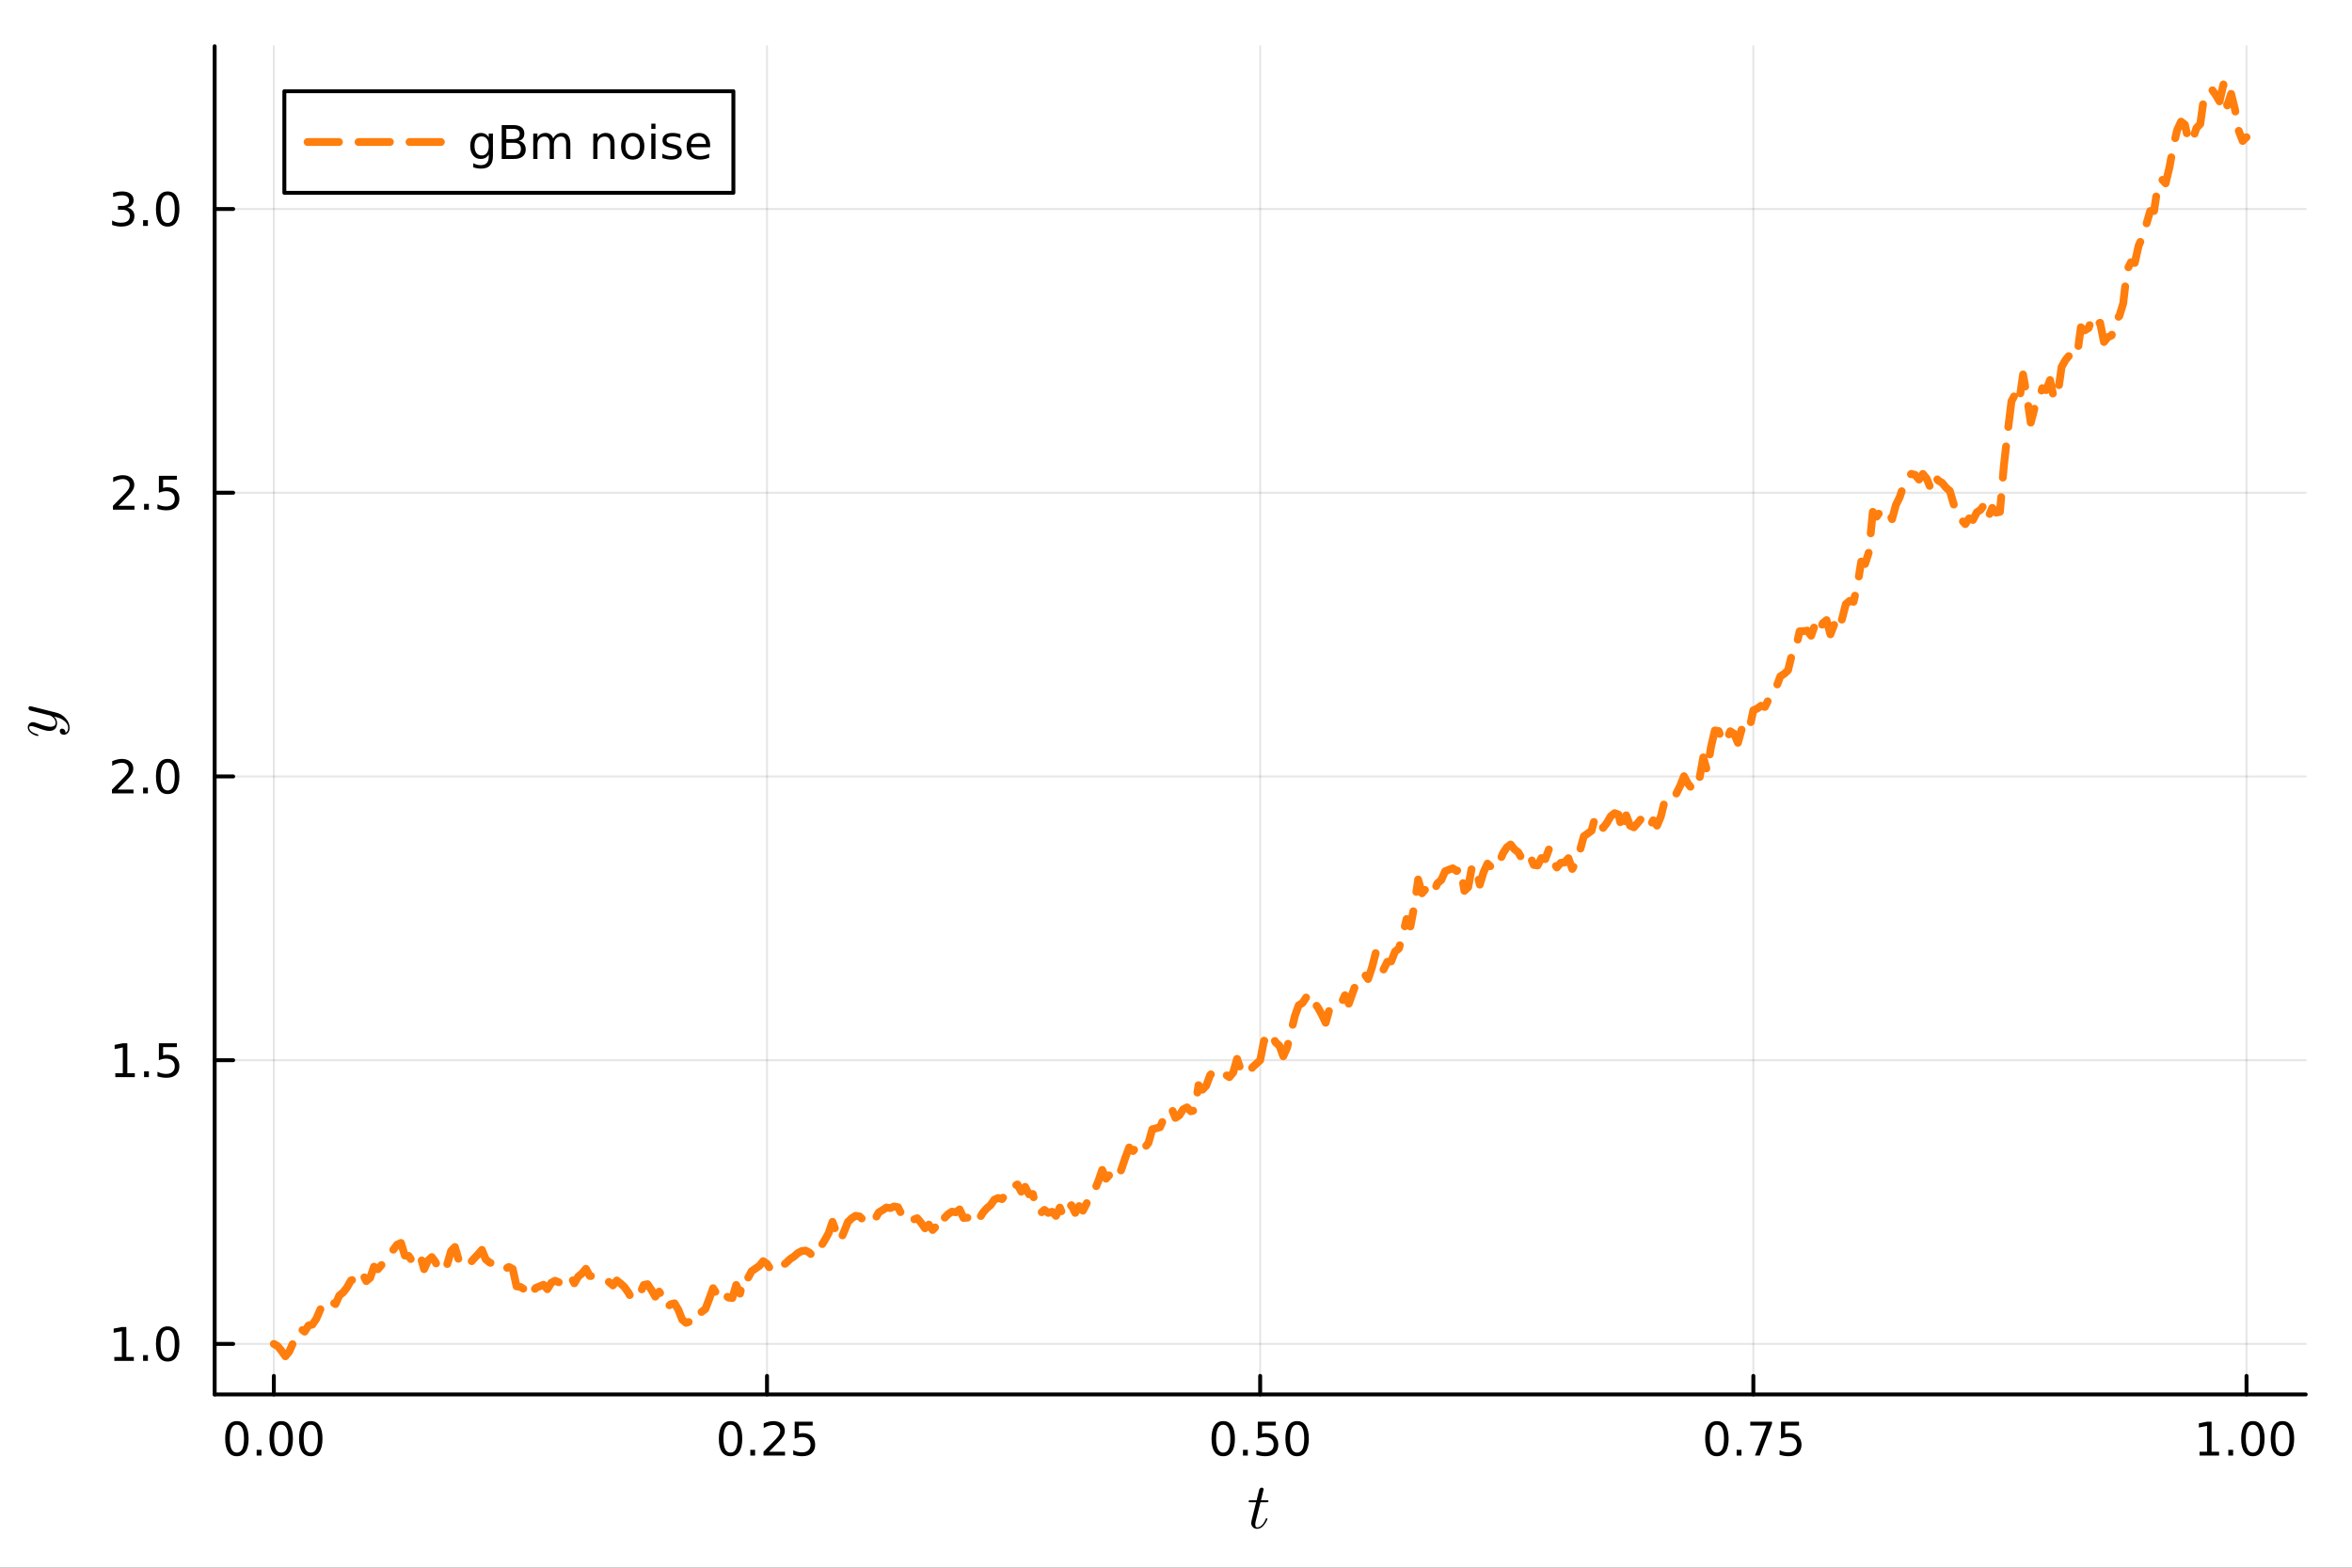 <?xml version="1.0" encoding="utf-8"?>
<svg xmlns="http://www.w3.org/2000/svg" xmlns:xlink="http://www.w3.org/1999/xlink" width="600" height="400" viewBox="0 0 2400 1600">
<rect x="0" y="0" width="2400" height="1600" fill="#333333" stroke="none"/>
<defs>
  <clipPath id="clip950">
    <rect x="0" y="0" width="2400" height="1600"/>
  </clipPath>
</defs>
<path clip-path="url(#clip950)" d="M0 1600 L2400 1600 L2400 0 L0 0  Z" fill="#ffffff" fill-rule="evenodd" fill-opacity="1"/>
<defs>
  <clipPath id="clip951">
    <rect x="480" y="0" width="1681" height="1600"/>
  </clipPath>
</defs>
<path clip-path="url(#clip950)" d="M219.033 1423.18 L2352.76 1423.18 L2352.76 47.244 L219.033 47.244  Z" fill="#ffffff" fill-rule="evenodd" fill-opacity="1"/>
<defs>
  <clipPath id="clip952">
    <rect x="219" y="47" width="2135" height="1377"/>
  </clipPath>
</defs>
<polyline clip-path="url(#clip952)" style="stroke:#000000; stroke-linecap:round; stroke-linejoin:round; stroke-width:2; stroke-opacity:0.1; fill:none" points="279.421,1423.18 279.421,47.244 "/>
<polyline clip-path="url(#clip952)" style="stroke:#000000; stroke-linecap:round; stroke-linejoin:round; stroke-width:2; stroke-opacity:0.1; fill:none" points="782.658,1423.18 782.658,47.244 "/>
<polyline clip-path="url(#clip952)" style="stroke:#000000; stroke-linecap:round; stroke-linejoin:round; stroke-width:2; stroke-opacity:0.1; fill:none" points="1285.89,1423.18 1285.89,47.244 "/>
<polyline clip-path="url(#clip952)" style="stroke:#000000; stroke-linecap:round; stroke-linejoin:round; stroke-width:2; stroke-opacity:0.1; fill:none" points="1789.13,1423.18 1789.13,47.244 "/>
<polyline clip-path="url(#clip952)" style="stroke:#000000; stroke-linecap:round; stroke-linejoin:round; stroke-width:2; stroke-opacity:0.1; fill:none" points="2292.37,1423.18 2292.37,47.244 "/>
<polyline clip-path="url(#clip952)" style="stroke:#000000; stroke-linecap:round; stroke-linejoin:round; stroke-width:2; stroke-opacity:0.1; fill:none" points="219.033,1371.63 2352.76,1371.63 "/>
<polyline clip-path="url(#clip952)" style="stroke:#000000; stroke-linecap:round; stroke-linejoin:round; stroke-width:2; stroke-opacity:0.1; fill:none" points="219.033,1082.05 2352.76,1082.05 "/>
<polyline clip-path="url(#clip952)" style="stroke:#000000; stroke-linecap:round; stroke-linejoin:round; stroke-width:2; stroke-opacity:0.1; fill:none" points="219.033,792.465 2352.76,792.465 "/>
<polyline clip-path="url(#clip952)" style="stroke:#000000; stroke-linecap:round; stroke-linejoin:round; stroke-width:2; stroke-opacity:0.1; fill:none" points="219.033,502.884 2352.76,502.884 "/>
<polyline clip-path="url(#clip952)" style="stroke:#000000; stroke-linecap:round; stroke-linejoin:round; stroke-width:2; stroke-opacity:0.1; fill:none" points="219.033,213.303 2352.76,213.303 "/>
<polyline clip-path="url(#clip950)" style="stroke:#000000; stroke-linecap:round; stroke-linejoin:round; stroke-width:4; stroke-opacity:1; fill:none" points="219.033,1423.18 2352.76,1423.18 "/>
<polyline clip-path="url(#clip950)" style="stroke:#000000; stroke-linecap:round; stroke-linejoin:round; stroke-width:4; stroke-opacity:1; fill:none" points="279.421,1423.18 279.421,1404.28 "/>
<polyline clip-path="url(#clip950)" style="stroke:#000000; stroke-linecap:round; stroke-linejoin:round; stroke-width:4; stroke-opacity:1; fill:none" points="782.658,1423.18 782.658,1404.28 "/>
<polyline clip-path="url(#clip950)" style="stroke:#000000; stroke-linecap:round; stroke-linejoin:round; stroke-width:4; stroke-opacity:1; fill:none" points="1285.89,1423.18 1285.89,1404.28 "/>
<polyline clip-path="url(#clip950)" style="stroke:#000000; stroke-linecap:round; stroke-linejoin:round; stroke-width:4; stroke-opacity:1; fill:none" points="1789.13,1423.18 1789.13,1404.28 "/>
<polyline clip-path="url(#clip950)" style="stroke:#000000; stroke-linecap:round; stroke-linejoin:round; stroke-width:4; stroke-opacity:1; fill:none" points="2292.37,1423.18 2292.37,1404.28 "/>
<path clip-path="url(#clip950)" d="M241.725 1454.1 Q238.114 1454.1 236.285 1457.66 Q234.479 1461.2 234.479 1468.33 Q234.479 1475.44 236.285 1479.01 Q238.114 1482.55 241.725 1482.55 Q245.359 1482.55 247.165 1479.01 Q248.993 1475.44 248.993 1468.33 Q248.993 1461.2 247.165 1457.66 Q245.359 1454.1 241.725 1454.1 M241.725 1450.39 Q247.535 1450.39 250.59 1455 Q253.669 1459.58 253.669 1468.33 Q253.669 1477.06 250.59 1481.67 Q247.535 1486.25 241.725 1486.25 Q235.915 1486.25 232.836 1481.67 Q229.78 1477.06 229.78 1468.33 Q229.78 1459.58 232.836 1455 Q235.915 1450.39 241.725 1450.39 Z" fill="#000000" fill-rule="nonzero" fill-opacity="1" /><path clip-path="url(#clip950)" d="M261.887 1479.7 L266.771 1479.7 L266.771 1485.58 L261.887 1485.58 L261.887 1479.7 Z" fill="#000000" fill-rule="nonzero" fill-opacity="1" /><path clip-path="url(#clip950)" d="M286.956 1454.1 Q283.345 1454.1 281.516 1457.66 Q279.711 1461.2 279.711 1468.33 Q279.711 1475.44 281.516 1479.01 Q283.345 1482.55 286.956 1482.55 Q290.59 1482.55 292.396 1479.01 Q294.224 1475.44 294.224 1468.33 Q294.224 1461.2 292.396 1457.66 Q290.59 1454.1 286.956 1454.1 M286.956 1450.39 Q292.766 1450.39 295.822 1455 Q298.9 1459.58 298.9 1468.33 Q298.9 1477.06 295.822 1481.67 Q292.766 1486.25 286.956 1486.25 Q281.146 1486.25 278.067 1481.67 Q275.012 1477.06 275.012 1468.33 Q275.012 1459.58 278.067 1455 Q281.146 1450.39 286.956 1450.39 Z" fill="#000000" fill-rule="nonzero" fill-opacity="1" /><path clip-path="url(#clip950)" d="M317.118 1454.1 Q313.507 1454.1 311.678 1457.66 Q309.873 1461.2 309.873 1468.33 Q309.873 1475.44 311.678 1479.01 Q313.507 1482.55 317.118 1482.55 Q320.752 1482.55 322.558 1479.01 Q324.386 1475.44 324.386 1468.33 Q324.386 1461.2 322.558 1457.66 Q320.752 1454.1 317.118 1454.1 M317.118 1450.39 Q322.928 1450.39 325.984 1455 Q329.062 1459.58 329.062 1468.33 Q329.062 1477.06 325.984 1481.67 Q322.928 1486.25 317.118 1486.25 Q311.308 1486.25 308.229 1481.67 Q305.173 1477.06 305.173 1468.33 Q305.173 1459.58 308.229 1455 Q311.308 1450.39 317.118 1450.39 Z" fill="#000000" fill-rule="nonzero" fill-opacity="1" /><path clip-path="url(#clip950)" d="M745.459 1454.1 Q741.848 1454.1 740.019 1457.66 Q738.214 1461.2 738.214 1468.33 Q738.214 1475.44 740.019 1479.01 Q741.848 1482.55 745.459 1482.55 Q749.093 1482.55 750.899 1479.01 Q752.727 1475.44 752.727 1468.33 Q752.727 1461.2 750.899 1457.66 Q749.093 1454.1 745.459 1454.1 M745.459 1450.39 Q751.269 1450.39 754.325 1455 Q757.403 1459.58 757.403 1468.33 Q757.403 1477.06 754.325 1481.67 Q751.269 1486.25 745.459 1486.25 Q739.649 1486.25 736.57 1481.67 Q733.515 1477.06 733.515 1468.33 Q733.515 1459.58 736.57 1455 Q739.649 1450.39 745.459 1450.39 Z" fill="#000000" fill-rule="nonzero" fill-opacity="1" /><path clip-path="url(#clip950)" d="M765.621 1479.7 L770.505 1479.7 L770.505 1485.58 L765.621 1485.58 L765.621 1479.7 Z" fill="#000000" fill-rule="nonzero" fill-opacity="1" /><path clip-path="url(#clip950)" d="M784.718 1481.64 L801.037 1481.64 L801.037 1485.58 L779.093 1485.58 L779.093 1481.64 Q781.755 1478.89 786.338 1474.26 Q790.945 1469.61 792.125 1468.27 Q794.371 1465.74 795.25 1464.01 Q796.153 1462.25 796.153 1460.56 Q796.153 1457.8 794.209 1456.07 Q792.287 1454.33 789.186 1454.33 Q786.987 1454.33 784.533 1455.09 Q782.102 1455.86 779.325 1457.41 L779.325 1452.69 Q782.149 1451.55 784.602 1450.97 Q787.056 1450.39 789.093 1450.39 Q794.463 1450.39 797.658 1453.08 Q800.852 1455.77 800.852 1460.26 Q800.852 1462.39 800.042 1464.31 Q799.255 1466.2 797.149 1468.8 Q796.57 1469.47 793.468 1472.69 Q790.366 1475.88 784.718 1481.64 Z" fill="#000000" fill-rule="nonzero" fill-opacity="1" /><path clip-path="url(#clip950)" d="M810.898 1451.02 L829.255 1451.02 L829.255 1454.96 L815.181 1454.96 L815.181 1463.43 Q816.199 1463.08 817.218 1462.92 Q818.236 1462.73 819.255 1462.73 Q825.042 1462.73 828.422 1465.9 Q831.801 1469.08 831.801 1474.49 Q831.801 1480.07 828.329 1483.17 Q824.857 1486.25 818.537 1486.25 Q816.361 1486.25 814.093 1485.88 Q811.848 1485.51 809.44 1484.77 L809.44 1480.07 Q811.523 1481.2 813.746 1481.76 Q815.968 1482.32 818.445 1482.32 Q822.449 1482.32 824.787 1480.21 Q827.125 1478.1 827.125 1474.49 Q827.125 1470.88 824.787 1468.77 Q822.449 1466.67 818.445 1466.67 Q816.57 1466.67 814.695 1467.08 Q812.843 1467.5 810.898 1468.38 L810.898 1451.02 Z" fill="#000000" fill-rule="nonzero" fill-opacity="1" /><path clip-path="url(#clip950)" d="M1248.2 1454.1 Q1244.59 1454.1 1242.76 1457.66 Q1240.95 1461.2 1240.95 1468.33 Q1240.95 1475.44 1242.76 1479.01 Q1244.59 1482.55 1248.2 1482.55 Q1251.83 1482.55 1253.64 1479.01 Q1255.47 1475.44 1255.47 1468.33 Q1255.47 1461.2 1253.64 1457.66 Q1251.83 1454.1 1248.2 1454.1 M1248.2 1450.39 Q1254.01 1450.39 1257.06 1455 Q1260.14 1459.58 1260.14 1468.33 Q1260.14 1477.06 1257.06 1481.67 Q1254.01 1486.25 1248.2 1486.25 Q1242.39 1486.25 1239.31 1481.67 Q1236.25 1477.06 1236.25 1468.33 Q1236.25 1459.58 1239.31 1455 Q1242.39 1450.39 1248.2 1450.39 Z" fill="#000000" fill-rule="nonzero" fill-opacity="1" /><path clip-path="url(#clip950)" d="M1268.36 1479.7 L1273.24 1479.7 L1273.24 1485.58 L1268.36 1485.58 L1268.36 1479.7 Z" fill="#000000" fill-rule="nonzero" fill-opacity="1" /><path clip-path="url(#clip950)" d="M1283.48 1451.02 L1301.83 1451.02 L1301.83 1454.96 L1287.76 1454.96 L1287.76 1463.43 Q1288.78 1463.08 1289.79 1462.92 Q1290.81 1462.73 1291.83 1462.73 Q1297.62 1462.73 1301 1465.9 Q1304.38 1469.08 1304.38 1474.49 Q1304.38 1480.07 1300.91 1483.17 Q1297.43 1486.25 1291.11 1486.25 Q1288.94 1486.25 1286.67 1485.88 Q1284.42 1485.51 1282.02 1484.77 L1282.02 1480.07 Q1284.1 1481.2 1286.32 1481.76 Q1288.54 1482.32 1291.02 1482.32 Q1295.03 1482.32 1297.36 1480.21 Q1299.7 1478.1 1299.7 1474.49 Q1299.7 1470.88 1297.36 1468.77 Q1295.03 1466.67 1291.02 1466.67 Q1289.15 1466.67 1287.27 1467.08 Q1285.42 1467.5 1283.48 1468.38 L1283.48 1451.02 Z" fill="#000000" fill-rule="nonzero" fill-opacity="1" /><path clip-path="url(#clip950)" d="M1323.59 1454.1 Q1319.98 1454.1 1318.15 1457.66 Q1316.35 1461.2 1316.35 1468.33 Q1316.35 1475.44 1318.15 1479.01 Q1319.98 1482.55 1323.59 1482.55 Q1327.23 1482.55 1329.03 1479.01 Q1330.86 1475.44 1330.86 1468.33 Q1330.86 1461.2 1329.03 1457.66 Q1327.23 1454.1 1323.59 1454.1 M1323.59 1450.39 Q1329.4 1450.39 1332.46 1455 Q1335.54 1459.58 1335.54 1468.33 Q1335.54 1477.06 1332.46 1481.67 Q1329.4 1486.25 1323.59 1486.25 Q1317.78 1486.25 1314.7 1481.67 Q1311.65 1477.06 1311.65 1468.33 Q1311.65 1459.58 1314.7 1455 Q1317.78 1450.39 1323.59 1450.39 Z" fill="#000000" fill-rule="nonzero" fill-opacity="1" /><path clip-path="url(#clip950)" d="M1751.93 1454.1 Q1748.32 1454.1 1746.49 1457.66 Q1744.69 1461.2 1744.69 1468.33 Q1744.69 1475.44 1746.49 1479.01 Q1748.32 1482.55 1751.93 1482.55 Q1755.57 1482.55 1757.37 1479.01 Q1759.2 1475.44 1759.2 1468.33 Q1759.2 1461.2 1757.37 1457.66 Q1755.57 1454.1 1751.93 1454.1 M1751.93 1450.39 Q1757.74 1450.39 1760.8 1455 Q1763.88 1459.58 1763.88 1468.33 Q1763.88 1477.06 1760.8 1481.67 Q1757.74 1486.25 1751.93 1486.25 Q1746.12 1486.25 1743.04 1481.67 Q1739.99 1477.06 1739.99 1468.33 Q1739.99 1459.58 1743.04 1455 Q1746.12 1450.39 1751.93 1450.39 Z" fill="#000000" fill-rule="nonzero" fill-opacity="1" /><path clip-path="url(#clip950)" d="M1772.09 1479.7 L1776.98 1479.7 L1776.98 1485.58 L1772.09 1485.58 L1772.09 1479.7 Z" fill="#000000" fill-rule="nonzero" fill-opacity="1" /><path clip-path="url(#clip950)" d="M1785.98 1451.02 L1808.2 1451.02 L1808.2 1453.01 L1795.66 1485.58 L1790.77 1485.58 L1802.58 1454.96 L1785.98 1454.96 L1785.98 1451.02 Z" fill="#000000" fill-rule="nonzero" fill-opacity="1" /><path clip-path="url(#clip950)" d="M1817.37 1451.02 L1835.73 1451.02 L1835.73 1454.96 L1821.65 1454.96 L1821.65 1463.43 Q1822.67 1463.08 1823.69 1462.92 Q1824.71 1462.73 1825.73 1462.73 Q1831.52 1462.73 1834.89 1465.9 Q1838.27 1469.08 1838.27 1474.49 Q1838.27 1480.07 1834.8 1483.17 Q1831.33 1486.25 1825.01 1486.25 Q1822.83 1486.25 1820.57 1485.88 Q1818.32 1485.51 1815.91 1484.77 L1815.91 1480.07 Q1818 1481.2 1820.22 1481.76 Q1822.44 1482.32 1824.92 1482.32 Q1828.92 1482.32 1831.26 1480.21 Q1833.6 1478.1 1833.6 1474.49 Q1833.6 1470.88 1831.26 1468.77 Q1828.92 1466.67 1824.92 1466.67 Q1823.04 1466.67 1821.17 1467.08 Q1819.32 1467.5 1817.37 1468.38 L1817.37 1451.02 Z" fill="#000000" fill-rule="nonzero" fill-opacity="1" /><path clip-path="url(#clip950)" d="M2244.44 1481.64 L2252.08 1481.64 L2252.08 1455.28 L2243.77 1456.95 L2243.77 1452.69 L2252.03 1451.02 L2256.71 1451.02 L2256.71 1481.64 L2264.35 1481.64 L2264.35 1485.58 L2244.44 1485.58 L2244.44 1481.64 Z" fill="#000000" fill-rule="nonzero" fill-opacity="1" /><path clip-path="url(#clip950)" d="M2273.79 1479.7 L2278.68 1479.7 L2278.68 1485.58 L2273.79 1485.58 L2273.79 1479.7 Z" fill="#000000" fill-rule="nonzero" fill-opacity="1" /><path clip-path="url(#clip950)" d="M2298.86 1454.1 Q2295.25 1454.1 2293.42 1457.66 Q2291.62 1461.2 2291.62 1468.33 Q2291.62 1475.44 2293.42 1479.01 Q2295.25 1482.55 2298.86 1482.55 Q2302.49 1482.55 2304.3 1479.01 Q2306.13 1475.44 2306.13 1468.33 Q2306.13 1461.2 2304.3 1457.66 Q2302.49 1454.1 2298.86 1454.1 M2298.86 1450.39 Q2304.67 1450.39 2307.73 1455 Q2310.8 1459.58 2310.8 1468.33 Q2310.8 1477.06 2307.73 1481.67 Q2304.67 1486.25 2298.86 1486.25 Q2293.05 1486.25 2289.97 1481.67 Q2286.92 1477.06 2286.92 1468.33 Q2286.92 1459.58 2289.97 1455 Q2293.05 1450.39 2298.86 1450.39 Z" fill="#000000" fill-rule="nonzero" fill-opacity="1" /><path clip-path="url(#clip950)" d="M2329.02 1454.1 Q2325.41 1454.1 2323.58 1457.66 Q2321.78 1461.2 2321.78 1468.33 Q2321.78 1475.44 2323.58 1479.01 Q2325.41 1482.55 2329.02 1482.55 Q2332.66 1482.55 2334.46 1479.01 Q2336.29 1475.44 2336.29 1468.33 Q2336.29 1461.2 2334.46 1457.66 Q2332.66 1454.1 2329.02 1454.1 M2329.02 1450.39 Q2334.83 1450.39 2337.89 1455 Q2340.97 1459.58 2340.97 1468.33 Q2340.97 1477.06 2337.89 1481.67 Q2334.83 1486.25 2329.02 1486.25 Q2323.21 1486.25 2320.13 1481.67 Q2317.08 1477.06 2317.08 1468.33 Q2317.08 1459.58 2320.13 1455 Q2323.21 1450.39 2329.02 1450.39 Z" fill="#000000" fill-rule="nonzero" fill-opacity="1" /><path clip-path="url(#clip950)" d="M1294.37 1531.91 Q1294.37 1532.81 1293.95 1533.04 Q1293.53 1533.23 1292.37 1533.23 L1286.19 1533.23 L1281.29 1552.69 Q1280.9 1554.39 1280.9 1555.84 Q1280.9 1557.45 1281.39 1558.16 Q1281.9 1558.87 1282.96 1558.87 Q1285.06 1558.87 1287.31 1556.97 Q1289.6 1555.07 1291.53 1550.43 Q1291.79 1549.82 1291.92 1549.69 Q1292.08 1549.53 1292.5 1549.53 Q1293.3 1549.53 1293.3 1550.17 Q1293.3 1550.4 1292.85 1551.43 Q1292.43 1552.46 1291.5 1553.97 Q1290.6 1555.49 1289.41 1556.9 Q1288.25 1558.32 1286.47 1559.35 Q1284.7 1560.35 1282.8 1560.35 Q1280.13 1560.35 1278.42 1558.64 Q1276.75 1556.94 1276.75 1554.26 Q1276.75 1553.39 1277.43 1550.62 Q1278.1 1547.82 1281.77 1533.23 L1275.94 1533.23 Q1275.14 1533.23 1274.82 1533.2 Q1274.53 1533.17 1274.3 1533.01 Q1274.11 1532.81 1274.11 1532.43 Q1274.11 1531.82 1274.37 1531.56 Q1274.62 1531.27 1274.95 1531.24 Q1275.3 1531.17 1276.1 1531.17 L1282.29 1531.17 L1284.86 1520.71 Q1285.12 1519.67 1285.77 1519.09 Q1286.44 1518.48 1286.83 1518.42 Q1287.22 1518.32 1287.51 1518.32 Q1288.38 1518.32 1288.89 1518.81 Q1289.41 1519.26 1289.41 1520.09 Q1289.41 1520.54 1286.7 1531.17 L1292.5 1531.17 Q1293.24 1531.17 1293.53 1531.2 Q1293.85 1531.24 1294.11 1531.4 Q1294.37 1531.56 1294.37 1531.91 Z" fill="#000000" fill-rule="nonzero" fill-opacity="1" /><polyline clip-path="url(#clip950)" style="stroke:#000000; stroke-linecap:round; stroke-linejoin:round; stroke-width:4; stroke-opacity:1; fill:none" points="219.033,1423.18 219.033,47.244 "/>
<polyline clip-path="url(#clip950)" style="stroke:#000000; stroke-linecap:round; stroke-linejoin:round; stroke-width:4; stroke-opacity:1; fill:none" points="219.033,1371.63 237.931,1371.63 "/>
<polyline clip-path="url(#clip950)" style="stroke:#000000; stroke-linecap:round; stroke-linejoin:round; stroke-width:4; stroke-opacity:1; fill:none" points="219.033,1082.05 237.931,1082.05 "/>
<polyline clip-path="url(#clip950)" style="stroke:#000000; stroke-linecap:round; stroke-linejoin:round; stroke-width:4; stroke-opacity:1; fill:none" points="219.033,792.465 237.931,792.465 "/>
<polyline clip-path="url(#clip950)" style="stroke:#000000; stroke-linecap:round; stroke-linejoin:round; stroke-width:4; stroke-opacity:1; fill:none" points="219.033,502.884 237.931,502.884 "/>
<polyline clip-path="url(#clip950)" style="stroke:#000000; stroke-linecap:round; stroke-linejoin:round; stroke-width:4; stroke-opacity:1; fill:none" points="219.033,213.303 237.931,213.303 "/>
<path clip-path="url(#clip950)" d="M116.668 1384.97 L124.306 1384.97 L124.306 1358.61 L115.996 1360.27 L115.996 1356.01 L124.26 1354.35 L128.936 1354.35 L128.936 1384.97 L136.575 1384.97 L136.575 1388.91 L116.668 1388.91 L116.668 1384.97 Z" fill="#000000" fill-rule="nonzero" fill-opacity="1" /><path clip-path="url(#clip950)" d="M146.019 1383.03 L150.903 1383.03 L150.903 1388.91 L146.019 1388.91 L146.019 1383.03 Z" fill="#000000" fill-rule="nonzero" fill-opacity="1" /><path clip-path="url(#clip950)" d="M171.089 1357.42 Q167.477 1357.42 165.649 1360.99 Q163.843 1364.53 163.843 1371.66 Q163.843 1378.77 165.649 1382.33 Q167.477 1385.87 171.089 1385.87 Q174.723 1385.87 176.528 1382.33 Q178.357 1378.77 178.357 1371.66 Q178.357 1364.53 176.528 1360.99 Q174.723 1357.42 171.089 1357.42 M171.089 1353.72 Q176.899 1353.72 179.954 1358.33 Q183.033 1362.91 183.033 1371.66 Q183.033 1380.39 179.954 1384.99 Q176.899 1389.58 171.089 1389.58 Q165.278 1389.58 162.2 1384.99 Q159.144 1380.39 159.144 1371.66 Q159.144 1362.91 162.2 1358.33 Q165.278 1353.72 171.089 1353.72 Z" fill="#000000" fill-rule="nonzero" fill-opacity="1" /><path clip-path="url(#clip950)" d="M117.663 1095.39 L125.302 1095.39 L125.302 1069.02 L116.992 1070.69 L116.992 1066.43 L125.255 1064.77 L129.931 1064.77 L129.931 1095.39 L137.57 1095.39 L137.57 1099.33 L117.663 1099.33 L117.663 1095.39 Z" fill="#000000" fill-rule="nonzero" fill-opacity="1" /><path clip-path="url(#clip950)" d="M147.015 1093.45 L151.899 1093.45 L151.899 1099.33 L147.015 1099.33 L147.015 1093.45 Z" fill="#000000" fill-rule="nonzero" fill-opacity="1" /><path clip-path="url(#clip950)" d="M162.13 1064.77 L180.487 1064.77 L180.487 1068.7 L166.413 1068.7 L166.413 1077.17 Q167.431 1076.83 168.45 1076.66 Q169.468 1076.48 170.487 1076.48 Q176.274 1076.48 179.653 1079.65 Q183.033 1082.82 183.033 1088.24 Q183.033 1093.82 179.561 1096.92 Q176.089 1100 169.769 1100 Q167.593 1100 165.325 1099.63 Q163.079 1099.26 160.672 1098.52 L160.672 1093.82 Q162.755 1094.95 164.977 1095.51 Q167.2 1096.06 169.677 1096.06 Q173.681 1096.06 176.019 1093.96 Q178.357 1091.85 178.357 1088.24 Q178.357 1084.63 176.019 1082.52 Q173.681 1080.41 169.677 1080.41 Q167.802 1080.41 165.927 1080.83 Q164.075 1081.25 162.13 1082.13 L162.13 1064.77 Z" fill="#000000" fill-rule="nonzero" fill-opacity="1" /><path clip-path="url(#clip950)" d="M119.885 805.809 L136.204 805.809 L136.204 809.745 L114.26 809.745 L114.26 805.809 Q116.922 803.055 121.505 798.425 Q126.112 793.772 127.292 792.43 Q129.538 789.907 130.417 788.171 Q131.32 786.411 131.32 784.722 Q131.32 781.967 129.376 780.231 Q127.455 778.495 124.353 778.495 Q122.154 778.495 119.7 779.259 Q117.269 780.023 114.492 781.573 L114.492 776.851 Q117.316 775.717 119.769 775.138 Q122.223 774.56 124.26 774.56 Q129.63 774.56 132.825 777.245 Q136.019 779.93 136.019 784.421 Q136.019 786.55 135.209 788.472 Q134.422 790.37 132.316 792.962 Q131.737 793.634 128.635 796.851 Q125.533 800.046 119.885 805.809 Z" fill="#000000" fill-rule="nonzero" fill-opacity="1" /><path clip-path="url(#clip950)" d="M146.019 803.865 L150.903 803.865 L150.903 809.745 L146.019 809.745 L146.019 803.865 Z" fill="#000000" fill-rule="nonzero" fill-opacity="1" /><path clip-path="url(#clip950)" d="M171.089 778.263 Q167.477 778.263 165.649 781.828 Q163.843 785.37 163.843 792.499 Q163.843 799.606 165.649 803.171 Q167.477 806.712 171.089 806.712 Q174.723 806.712 176.528 803.171 Q178.357 799.606 178.357 792.499 Q178.357 785.37 176.528 781.828 Q174.723 778.263 171.089 778.263 M171.089 774.56 Q176.899 774.56 179.954 779.166 Q183.033 783.749 183.033 792.499 Q183.033 801.226 179.954 805.833 Q176.899 810.416 171.089 810.416 Q165.278 810.416 162.2 805.833 Q159.144 801.226 159.144 792.499 Q159.144 783.749 162.2 779.166 Q165.278 774.56 171.089 774.56 Z" fill="#000000" fill-rule="nonzero" fill-opacity="1" /><path clip-path="url(#clip950)" d="M120.88 516.229 L137.2 516.229 L137.2 520.164 L115.256 520.164 L115.256 516.229 Q117.918 513.474 122.501 508.844 Q127.107 504.192 128.288 502.849 Q130.533 500.326 131.413 498.59 Q132.316 496.831 132.316 495.141 Q132.316 492.386 130.371 490.65 Q128.45 488.914 125.348 488.914 Q123.149 488.914 120.695 489.678 Q118.265 490.442 115.487 491.993 L115.487 487.271 Q118.311 486.136 120.765 485.558 Q123.218 484.979 125.255 484.979 Q130.626 484.979 133.82 487.664 Q137.015 490.349 137.015 494.84 Q137.015 496.97 136.204 498.891 Q135.417 500.789 133.311 503.382 Q132.732 504.053 129.63 507.27 Q126.529 510.465 120.88 516.229 Z" fill="#000000" fill-rule="nonzero" fill-opacity="1" /><path clip-path="url(#clip950)" d="M147.015 514.284 L151.899 514.284 L151.899 520.164 L147.015 520.164 L147.015 514.284 Z" fill="#000000" fill-rule="nonzero" fill-opacity="1" /><path clip-path="url(#clip950)" d="M162.13 485.604 L180.487 485.604 L180.487 489.539 L166.413 489.539 L166.413 498.011 Q167.431 497.664 168.45 497.502 Q169.468 497.317 170.487 497.317 Q176.274 497.317 179.653 500.488 Q183.033 503.659 183.033 509.076 Q183.033 514.655 179.561 517.756 Q176.089 520.835 169.769 520.835 Q167.593 520.835 165.325 520.465 Q163.079 520.094 160.672 519.354 L160.672 514.655 Q162.755 515.789 164.977 516.344 Q167.2 516.9 169.677 516.9 Q173.681 516.9 176.019 514.794 Q178.357 512.687 178.357 509.076 Q178.357 505.465 176.019 503.358 Q173.681 501.252 169.677 501.252 Q167.802 501.252 165.927 501.669 Q164.075 502.085 162.13 502.965 L162.13 485.604 Z" fill="#000000" fill-rule="nonzero" fill-opacity="1" /><path clip-path="url(#clip950)" d="M130.024 211.949 Q133.38 212.667 135.255 214.935 Q137.154 217.204 137.154 220.537 Q137.154 225.653 133.635 228.454 Q130.117 231.254 123.635 231.254 Q121.459 231.254 119.144 230.815 Q116.853 230.398 114.399 229.541 L114.399 225.028 Q116.343 226.162 118.658 226.741 Q120.973 227.319 123.496 227.319 Q127.894 227.319 130.186 225.583 Q132.501 223.847 132.501 220.537 Q132.501 217.481 130.348 215.768 Q128.218 214.032 124.399 214.032 L120.371 214.032 L120.371 210.19 L124.584 210.19 Q128.033 210.19 129.862 208.824 Q131.691 207.435 131.691 204.843 Q131.691 202.18 129.792 200.768 Q127.917 199.333 124.399 199.333 Q122.478 199.333 120.279 199.75 Q118.08 200.167 115.441 201.046 L115.441 196.88 Q118.103 196.139 120.418 195.768 Q122.755 195.398 124.816 195.398 Q130.14 195.398 133.242 197.829 Q136.343 200.236 136.343 204.356 Q136.343 207.227 134.7 209.217 Q133.056 211.185 130.024 211.949 Z" fill="#000000" fill-rule="nonzero" fill-opacity="1" /><path clip-path="url(#clip950)" d="M146.019 224.704 L150.903 224.704 L150.903 230.583 L146.019 230.583 L146.019 224.704 Z" fill="#000000" fill-rule="nonzero" fill-opacity="1" /><path clip-path="url(#clip950)" d="M171.089 199.102 Q167.477 199.102 165.649 202.667 Q163.843 206.208 163.843 213.338 Q163.843 220.444 165.649 224.009 Q167.477 227.551 171.089 227.551 Q174.723 227.551 176.528 224.009 Q178.357 220.444 178.357 213.338 Q178.357 206.208 176.528 202.667 Q174.723 199.102 171.089 199.102 M171.089 195.398 Q176.899 195.398 179.954 200.005 Q183.033 204.588 183.033 213.338 Q183.033 222.065 179.954 226.671 Q176.899 231.254 171.089 231.254 Q165.278 231.254 162.2 226.671 Q159.144 222.065 159.144 213.338 Q159.144 204.588 162.2 200.005 Q165.278 195.398 171.089 195.398 Z" fill="#000000" fill-rule="nonzero" fill-opacity="1" /><path clip-path="url(#clip950)" d="M30.856 720.775 Q31.307 720.775 32.37 721.064 L57.555 727.377 Q63.159 728.762 67.088 733.27 Q71.017 737.747 71.017 742.836 Q71.017 745.895 69.374 747.86 Q67.764 749.824 65.284 749.824 Q63.094 749.824 62.031 748.665 Q61.001 747.505 61.001 746.121 Q61.001 745.67 61.13 745.187 Q61.258 744.703 61.806 744.188 Q62.353 743.673 63.287 743.673 Q64.801 743.673 65.993 744.993 Q66.54 745.637 66.669 746.249 Q66.798 746.829 66.798 747.827 Q67.7 747.441 68.311 746.732 Q68.923 746.024 69.149 745.219 Q69.406 744.414 69.471 743.898 Q69.567 743.351 69.567 742.836 Q69.567 738.713 65.413 735.557 Q64.157 734.623 62.901 733.947 Q61.677 733.238 60.163 732.723 Q58.682 732.208 57.877 731.982 Q57.072 731.725 55.236 731.274 Q58.231 734.269 58.231 737.94 Q58.231 739.486 57.812 740.871 Q57.394 742.224 56.524 743.415 Q55.622 744.607 54.044 745.315 Q52.466 745.992 50.373 745.992 Q48.151 745.992 45.123 745.122 Q42.096 744.253 36.524 742.159 Q33.4 741.032 31.887 741.032 Q31.146 741.032 30.695 741.193 Q30.212 741.354 30.051 741.676 Q29.858 741.998 29.826 742.191 Q29.793 742.352 29.793 742.675 Q29.793 744.575 31.726 746.346 Q33.658 748.117 37.974 749.341 Q38.779 749.599 38.972 749.76 Q39.165 749.921 39.165 750.404 Q39.133 751.209 38.489 751.209 Q38.231 751.209 37.233 750.919 Q36.202 750.629 34.689 749.953 Q33.143 749.245 31.758 748.278 Q30.341 747.312 29.342 745.798 Q28.344 744.253 28.344 742.481 Q28.344 740.066 29.922 738.584 Q31.468 737.071 33.755 737.071 Q34.689 737.071 35.526 737.328 Q36.331 737.554 38.489 738.391 Q47.184 741.773 51.436 741.773 Q52.466 741.773 53.336 741.612 Q54.173 741.418 55.011 741 Q55.816 740.581 56.299 739.744 Q56.75 738.874 56.75 737.683 Q56.75 736.169 56.041 734.752 Q55.3 733.303 54.302 732.401 Q53.304 731.467 52.466 730.919 Q51.597 730.34 51.146 730.211 L39.294 727.248 L34.012 725.927 Q31.146 725.316 30.437 725.026 Q29.761 724.639 29.407 723.963 Q29.053 723.287 29.053 722.707 Q29.053 721.902 29.536 721.354 Q30.019 720.775 30.856 720.775 Z" fill="#000000" fill-rule="nonzero" fill-opacity="1" /><polyline clip-path="url(#clip952)" style="stroke:#ff7e0d; stroke-linecap:round; stroke-linejoin:round; stroke-width:8; stroke-opacity:1; fill:none" stroke-dasharray="32, 20" points="279.421,1371.63 283.353,1373.86 287.284,1378.7 291.216,1384.24 295.147,1379.42 299.079,1370.6 303.011,1363.37 306.942,1356.17 310.874,1359.11 314.805,1352.77 318.737,1351.87 322.668,1346.17 326.6,1337.08 330.531,1328.02 334.463,1328.64 338.394,1328.35 342.326,1330.97 346.257,1322.17 350.189,1318.97 354.12,1313.94 358.052,1306.91 361.984,1305.37 365.915,1307.27 369.847,1299.87 373.778,1307.54 377.71,1304.19 381.641,1292.77 385.573,1295.41 389.504,1290.86 393.436,1287.2 397.367,1283.15 401.299,1275.53 405.23,1270.29 409.162,1268.58 413.094,1281.46 417.025,1281.8 420.957,1287.8 424.888,1287.46 428.82,1281.25 432.751,1295.34 436.683,1286.61 440.614,1282.98 444.546,1288.43 448.477,1297.64 452.409,1293.05 456.34,1290.24 460.272,1276.79 464.203,1272.7 468.135,1286.11 472.067,1281.96 475.998,1286.89 479.93,1288.77 483.861,1284.3 487.793,1280.18 491.724,1275.65 495.656,1285.3 499.587,1288.52 503.519,1290.02 507.45,1295.11 511.382,1295.52 515.313,1295.16 519.245,1293.06 523.177,1295.09 527.108,1312.85 531.04,1313.41 534.971,1315.91 538.903,1323.21 542.834,1318.9 546.766,1314.43 550.697,1312.85 554.629,1311.25 558.56,1315.79 562.492,1309.22 566.423,1307.11 570.355,1308.81 574.286,1306.12 578.218,1306.92 582.15,1302.34 586.081,1309.73 590.013,1302.88 593.944,1299.64 597.876,1294.95 601.807,1302.25 605.739,1302.5 609.67,1303.58 613.602,1306.42 617.533,1306.05 621.465,1308.46 625.396,1311.93 629.328,1306.88 633.26,1309.97 637.191,1313.6 641.123,1319.15 645.054,1326.22 648.986,1324.29 652.917,1320.54 656.849,1311.51 660.78,1310.65 664.712,1316.47 668.643,1323.41 672.575,1318.22 676.506,1323.62 680.438,1334.45 684.369,1331.18 688.301,1330.18 692.233,1336.85 696.164,1346.87 700.096,1350.12 704.027,1348.83 707.959,1343.49 711.89,1345.46 715.822,1339.01 719.753,1336.05 723.685,1325.8 727.616,1314.73 731.548,1320.72 735.479,1326.47 739.411,1321.26 743.343,1324.35 747.274,1324.82 751.206,1311.46 755.137,1320.28 759.069,1302.92 763,1304.73 766.932,1297.46 770.863,1294.72 774.795,1292.05 778.726,1287.16 782.658,1289.87 786.589,1295.92 790.521,1297.16 794.452,1295.44 798.384,1291.91 802.316,1288.75 806.247,1285.01 810.179,1282.4 814.11,1278.91 818.042,1276.86 821.973,1276.35 825.905,1278.4 829.836,1282.51 833.768,1280.02 837.699,1271.98 841.631,1265.63 845.562,1258.48 849.494,1247.01 853.426,1257.81 857.357,1266.39 861.289,1257.1 865.22,1247.16 869.152,1243.34 873.083,1240.84 877.015,1241.46 880.946,1245.09 884.878,1246.87 888.809,1248.77 892.741,1244.47 896.672,1237.41 900.604,1235.05 904.535,1232.39 908.467,1233.01 912.399,1231.32 916.33,1232.13 920.262,1239.88 924.193,1237.17 928.125,1242.17 932.056,1244.77 935.988,1243.34 939.919,1248.01 943.851,1253.63 947.782,1249.82 951.714,1255.36 955.645,1251.19 959.577,1239.94 963.509,1243.28 967.44,1239.24 971.372,1236.63 975.303,1237.28 979.235,1234.36 983.166,1243.06 987.098,1242.77 991.029,1248.67 994.961,1247.58 998.892,1244.4 1002.82,1237.85 1006.76,1233.32 1010.69,1230.04 1014.62,1224.41 1018.55,1222.69 1022.48,1223.84 1026.41,1218.56 1030.34,1218.13 1034.28,1210.81 1038.21,1208.86 1042.14,1216.24 1046.07,1211.3 1050,1218.94 1053.93,1218.63 1057.87,1234.99 1061.8,1238.16 1065.73,1234.81 1069.66,1237.94 1073.59,1236.75 1077.52,1240.95 1081.45,1232.46 1085.39,1241.83 1089.32,1233.44 1093.25,1230.03 1097.18,1237.9 1101.11,1230.95 1105.04,1235.61 1108.98,1227.82 1112.91,1219.88 1116.84,1214.97 1120.77,1205.45 1124.7,1194.05 1128.63,1203 1132.56,1198.61 1136.5,1199.45 1140.43,1203.17 1144.36,1193.26 1148.29,1181.51 1152.22,1171.1 1156.15,1174.79 1160.09,1170.17 1164.02,1165.68 1167.95,1171.45 1171.88,1166.53 1175.81,1152.54 1179.74,1151.55 1183.67,1150.43 1187.61,1141.47 1191.54,1136.83 1195.47,1131.16 1199.4,1140.93 1203.33,1138.41 1207.26,1132.29 1211.2,1130.2 1215.13,1134.18 1219.06,1133.22 1222.99,1107.55 1226.92,1112.19 1230.85,1108.06 1234.78,1097.36 1238.72,1093.13 1242.65,1093.35 1246.58,1092.33 1250.51,1096.7 1254.44,1099.37 1258.37,1094.63 1262.31,1080.7 1266.24,1092.21 1270.17,1092.03 1274.1,1095.61 1278.03,1089.28 1281.96,1085.69 1285.89,1082.09 1289.83,1062.12 1293.76,1064.08 1297.69,1056.13 1301.62,1063.86 1305.55,1067.31 1309.48,1078.06 1313.42,1069.07 1317.35,1053.2 1321.28,1037.01 1325.21,1026.02 1329.14,1023.59 1333.07,1017.6 1337,1014.06 1340.94,1023.13 1344.87,1028.35 1348.8,1035.55 1352.73,1043.83 1356.66,1029.7 1360.59,1028.57 1364.53,1024.86 1368.46,1024.48 1372.39,1015.8 1376.32,1024.38 1380.25,1013.25 1384.18,1002.42 1388.11,998.093 1392.05,993.812 1395.98,999.217 1399.91,987.665 1403.84,972.399 1407.77,986.067 1411.7,989.572 1415.64,981.602 1419.57,981.252 1423.5,971.188 1427.43,968.086 1431.36,954.524 1435.29,937.937 1439.22,945.544 1443.16,924.643 1447.09,897.622 1451.02,911.694 1454.95,907.188 1458.88,904.636 1462.81,910.59 1466.75,901.565 1470.68,898.135 1474.61,889.242 1478.54,887.602 1482.47,886.176 1486.4,888.955 1490.33,885.838 1494.27,909.23 1498.2,905.454 1502.13,883.862 1506.06,885.944 1509.99,902.868 1513.92,890.02 1517.86,881.418 1521.79,885.17 1525.72,878.698 1529.65,880.647 1533.58,871.043 1537.51,864.868 1541.44,861.88 1545.38,866.823 1549.31,869.905 1553.24,876.967 1557.17,871.399 1561.1,873.396 1565.03,882.748 1568.96,883.336 1572.9,875.693 1576.83,876.821 1580.76,866.216 1584.69,879.317 1588.62,885.355 1592.55,880.604 1596.49,880.274 1600.42,875.841 1604.35,886.855 1608.28,879.922 1612.21,868.011 1616.14,853.47 1620.07,850.745 1624.01,847.842 1627.94,833.094 1631.87,836.952 1635.8,844.979 1639.73,839.778 1643.66,832.999 1647.6,829.905 1651.53,831.377 1655.46,848.327 1659.39,832.122 1663.32,842.658 1667.25,844.404 1671.18,839.954 1675.12,835.12 1679.05,841.554 1682.98,844.548 1686.91,837.238 1690.84,842.667 1694.77,833.269 1698.71,817.231 1702.64,810.391 1706.57,810.768 1710.5,810.002 1714.43,802.074 1718.36,792.195 1722.29,799.657 1726.23,804.515 1730.16,793.412 1734.09,794.95 1738.02,773 1741.95,786.947 1745.88,762.502 1749.82,745.532 1753.75,746.113 1757.68,757.487 1761.61,755.555 1765.54,746.332 1769.47,748.883 1773.4,758.135 1777.34,743.856 1781.27,738.964 1785.2,743.575 1789.13,724.932 1793.06,723.184 1796.99,720.299 1800.93,721.51 1804.86,713.603 1808.79,708.553 1812.72,700.879 1816.65,690.282 1820.58,687.751 1824.51,684.14 1828.45,668.168 1832.38,662.229 1836.31,644.296 1840.24,644.183 1844.17,643.597 1848.1,648.834 1852.04,637.603 1855.97,645.195 1859.9,636.127 1863.83,632.898 1867.76,647.434 1871.69,637.359 1875.62,643.768 1879.56,631.965 1883.49,616.575 1887.42,613.222 1891.35,614.242 1895.28,597.631 1899.21,573.168 1903.15,575.584 1907.08,563.26 1911.01,522.375 1914.94,527.278 1918.87,521.691 1922.8,519.202 1926.73,521.154 1930.67,529.866 1934.6,515.381 1938.53,507.27 1942.46,495.453 1946.39,487.699 1950.32,483.627 1954.26,484.708 1958.19,489.468 1962.12,483.685 1966.05,488.538 1969.98,498.277 1973.91,485.934 1977.84,490.457 1981.78,492.825 1985.71,497.637 1989.64,501.075 1993.57,514.596 1997.5,526.211 2001.43,530.491 2005.37,534.897 2009.3,529.022 2013.23,530.675 2017.16,522.849 2021.09,520.234 2025.02,514.6 2028.95,527.493 2032.89,518.373 2036.82,523.19 2040.75,522.407 2044.68,476.207 2048.61,441.352 2052.54,409.395 2056.48,402.104 2060.41,409.852 2064.34,382.185 2068.27,404.622 2072.2,431.371 2076.13,416.278 2080.06,408.582 2084,396.151 2087.93,398.153 2091.86,387.902 2095.79,406.369 2099.72,402.766 2103.65,374.513 2107.59,367.509 2111.52,362.774 2115.45,363.276 2119.38,364.132 2123.31,334.048 2127.24,337.179 2131.17,334.821 2135.11,323.984 2139.04,330.993 2142.97,329.393 2146.9,349.031 2150.83,344.188 2154.76,342.34 2158.7,326.607 2162.63,322.45 2166.56,309.593 2170.49,275.491 2174.42,267.62 2178.35,268.319 2182.28,250.844 2186.22,241.723 2190.15,228.963 2194.08,215.325 2198.01,215.297 2201.94,188.927 2205.87,182.836 2209.81,187.139 2213.74,170.725 2217.67,149.337 2221.6,132.685 2225.53,124.133 2229.46,127.141 2233.39,144.781 2237.33,142.607 2241.26,130.682 2245.19,126.529 2249.12,98.018 2253.05,95.054 2256.98,91.28 2260.92,96.713 2264.85,103.465 2268.78,86.186 2272.71,107.633 2276.64,95.788 2280.57,111.466 2284.5,133.714 2288.44,143.891 2292.37,140.012 "/>
<path clip-path="url(#clip950)" d="M290.157 196.789 L748.343 196.789 L748.343 93.109 L290.157 93.109  Z" fill="#ffffff" fill-rule="evenodd" fill-opacity="1"/>
<polyline clip-path="url(#clip950)" style="stroke:#000000; stroke-linecap:round; stroke-linejoin:round; stroke-width:4; stroke-opacity:1; fill:none" points="290.157,196.789 748.343,196.789 748.343,93.109 290.157,93.109 290.157,196.789 "/>
<polyline clip-path="url(#clip950)" style="stroke:#ff7e0d; stroke-linecap:round; stroke-linejoin:round; stroke-width:8; stroke-opacity:1; fill:none" stroke-dasharray="32, 20" points="313.865,144.949 456.113,144.949 "/>
<path clip-path="url(#clip950)" d="M498.733 148.965 Q498.733 144.335 496.812 141.789 Q494.914 139.243 491.465 139.243 Q488.039 139.243 486.118 141.789 Q484.219 144.335 484.219 148.965 Q484.219 153.571 486.118 156.118 Q488.039 158.664 491.465 158.664 Q494.914 158.664 496.812 156.118 Q498.733 153.571 498.733 148.965 M502.992 159.011 Q502.992 165.631 500.053 168.849 Q497.113 172.09 491.048 172.09 Q488.803 172.09 486.812 171.742 Q484.821 171.418 482.946 170.724 L482.946 166.58 Q484.821 167.599 486.65 168.085 Q488.479 168.571 490.377 168.571 Q494.567 168.571 496.65 166.372 Q498.733 164.196 498.733 159.775 L498.733 157.668 Q497.414 159.96 495.354 161.094 Q493.293 162.229 490.423 162.229 Q485.655 162.229 482.738 158.594 Q479.821 154.96 479.821 148.965 Q479.821 142.946 482.738 139.312 Q485.655 135.678 490.423 135.678 Q493.293 135.678 495.354 136.812 Q497.414 137.946 498.733 140.238 L498.733 136.303 L502.992 136.303 L502.992 159.011 Z" fill="#000000" fill-rule="nonzero" fill-opacity="1" /><path clip-path="url(#clip950)" d="M516.627 145.724 L516.627 158.386 L524.127 158.386 Q527.9 158.386 529.705 156.835 Q531.534 155.261 531.534 152.043 Q531.534 148.803 529.705 147.275 Q527.9 145.724 524.127 145.724 L516.627 145.724 M516.627 131.511 L516.627 141.928 L523.548 141.928 Q526.974 141.928 528.64 140.655 Q530.33 139.358 530.33 136.719 Q530.33 134.104 528.64 132.807 Q526.974 131.511 523.548 131.511 L516.627 131.511 M511.951 127.669 L523.895 127.669 Q529.242 127.669 532.136 129.891 Q535.029 132.113 535.029 136.21 Q535.029 139.382 533.548 141.257 Q532.066 143.131 529.196 143.594 Q532.645 144.335 534.543 146.696 Q536.465 149.034 536.465 152.553 Q536.465 157.182 533.316 159.705 Q530.168 162.229 524.358 162.229 L511.951 162.229 L511.951 127.669 Z" fill="#000000" fill-rule="nonzero" fill-opacity="1" /><path clip-path="url(#clip950)" d="M564.474 141.28 Q566.071 138.409 568.293 137.044 Q570.515 135.678 573.525 135.678 Q577.575 135.678 579.774 138.525 Q581.974 141.349 581.974 146.581 L581.974 162.229 L577.691 162.229 L577.691 146.719 Q577.691 142.993 576.372 141.187 Q575.052 139.382 572.344 139.382 Q569.034 139.382 567.112 141.581 Q565.191 143.78 565.191 147.576 L565.191 162.229 L560.909 162.229 L560.909 146.719 Q560.909 142.969 559.589 141.187 Q558.27 139.382 555.515 139.382 Q552.251 139.382 550.33 141.604 Q548.409 143.803 548.409 147.576 L548.409 162.229 L544.127 162.229 L544.127 136.303 L548.409 136.303 L548.409 140.331 Q549.867 137.946 551.904 136.812 Q553.941 135.678 556.742 135.678 Q559.566 135.678 561.534 137.113 Q563.525 138.548 564.474 141.28 Z" fill="#000000" fill-rule="nonzero" fill-opacity="1" /><path clip-path="url(#clip950)" d="M627.089 146.581 L627.089 162.229 L622.83 162.229 L622.83 146.719 Q622.83 143.039 621.395 141.21 Q619.959 139.382 617.089 139.382 Q613.64 139.382 611.649 141.581 Q609.659 143.78 609.659 147.576 L609.659 162.229 L605.376 162.229 L605.376 136.303 L609.659 136.303 L609.659 140.331 Q611.186 137.993 613.247 136.835 Q615.33 135.678 618.038 135.678 Q622.506 135.678 624.797 138.456 Q627.089 141.21 627.089 146.581 Z" fill="#000000" fill-rule="nonzero" fill-opacity="1" /><path clip-path="url(#clip950)" d="M645.631 139.289 Q642.205 139.289 640.214 141.974 Q638.223 144.636 638.223 149.289 Q638.223 153.942 640.191 156.627 Q642.182 159.289 645.631 159.289 Q649.033 159.289 651.024 156.604 Q653.015 153.918 653.015 149.289 Q653.015 144.682 651.024 141.997 Q649.033 139.289 645.631 139.289 M645.631 135.678 Q651.186 135.678 654.357 139.289 Q657.529 142.9 657.529 149.289 Q657.529 155.655 654.357 159.289 Q651.186 162.9 645.631 162.9 Q640.052 162.9 636.881 159.289 Q633.733 155.655 633.733 149.289 Q633.733 142.9 636.881 139.289 Q640.052 135.678 645.631 135.678 Z" fill="#000000" fill-rule="nonzero" fill-opacity="1" /><path clip-path="url(#clip950)" d="M664.589 136.303 L668.848 136.303 L668.848 162.229 L664.589 162.229 L664.589 136.303 M664.589 126.21 L668.848 126.21 L668.848 131.604 L664.589 131.604 L664.589 126.21 Z" fill="#000000" fill-rule="nonzero" fill-opacity="1" /><path clip-path="url(#clip950)" d="M694.288 137.067 L694.288 141.094 Q692.482 140.169 690.538 139.706 Q688.593 139.243 686.51 139.243 Q683.339 139.243 681.742 140.215 Q680.167 141.187 680.167 143.131 Q680.167 144.613 681.302 145.469 Q682.436 146.303 685.862 147.067 L687.32 147.391 Q691.857 148.363 693.755 150.145 Q695.677 151.905 695.677 155.076 Q695.677 158.687 692.806 160.793 Q689.959 162.9 684.959 162.9 Q682.876 162.9 680.607 162.483 Q678.362 162.09 675.862 161.28 L675.862 156.881 Q678.223 158.108 680.515 158.733 Q682.806 159.335 685.052 159.335 Q688.061 159.335 689.681 158.317 Q691.302 157.275 691.302 155.4 Q691.302 153.664 690.121 152.738 Q688.964 151.812 685.005 150.956 L683.524 150.608 Q679.566 149.775 677.806 148.062 Q676.047 146.326 676.047 143.317 Q676.047 139.659 678.64 137.669 Q681.232 135.678 686.001 135.678 Q688.362 135.678 690.445 136.025 Q692.528 136.372 694.288 137.067 Z" fill="#000000" fill-rule="nonzero" fill-opacity="1" /><path clip-path="url(#clip950)" d="M724.635 148.201 L724.635 150.284 L705.052 150.284 Q705.329 154.682 707.69 156.997 Q710.075 159.289 714.311 159.289 Q716.764 159.289 719.056 158.687 Q721.371 158.085 723.639 156.881 L723.639 160.909 Q721.348 161.881 718.94 162.391 Q716.533 162.9 714.056 162.9 Q707.852 162.9 704.218 159.289 Q700.607 155.678 700.607 149.52 Q700.607 143.155 704.033 139.428 Q707.482 135.678 713.315 135.678 Q718.547 135.678 721.579 139.057 Q724.635 142.414 724.635 148.201 M720.376 146.951 Q720.329 143.456 718.408 141.372 Q716.51 139.289 713.362 139.289 Q709.797 139.289 707.644 141.303 Q705.515 143.317 705.19 146.974 L720.376 146.951 Z" fill="#000000" fill-rule="nonzero" fill-opacity="1" /></svg>
